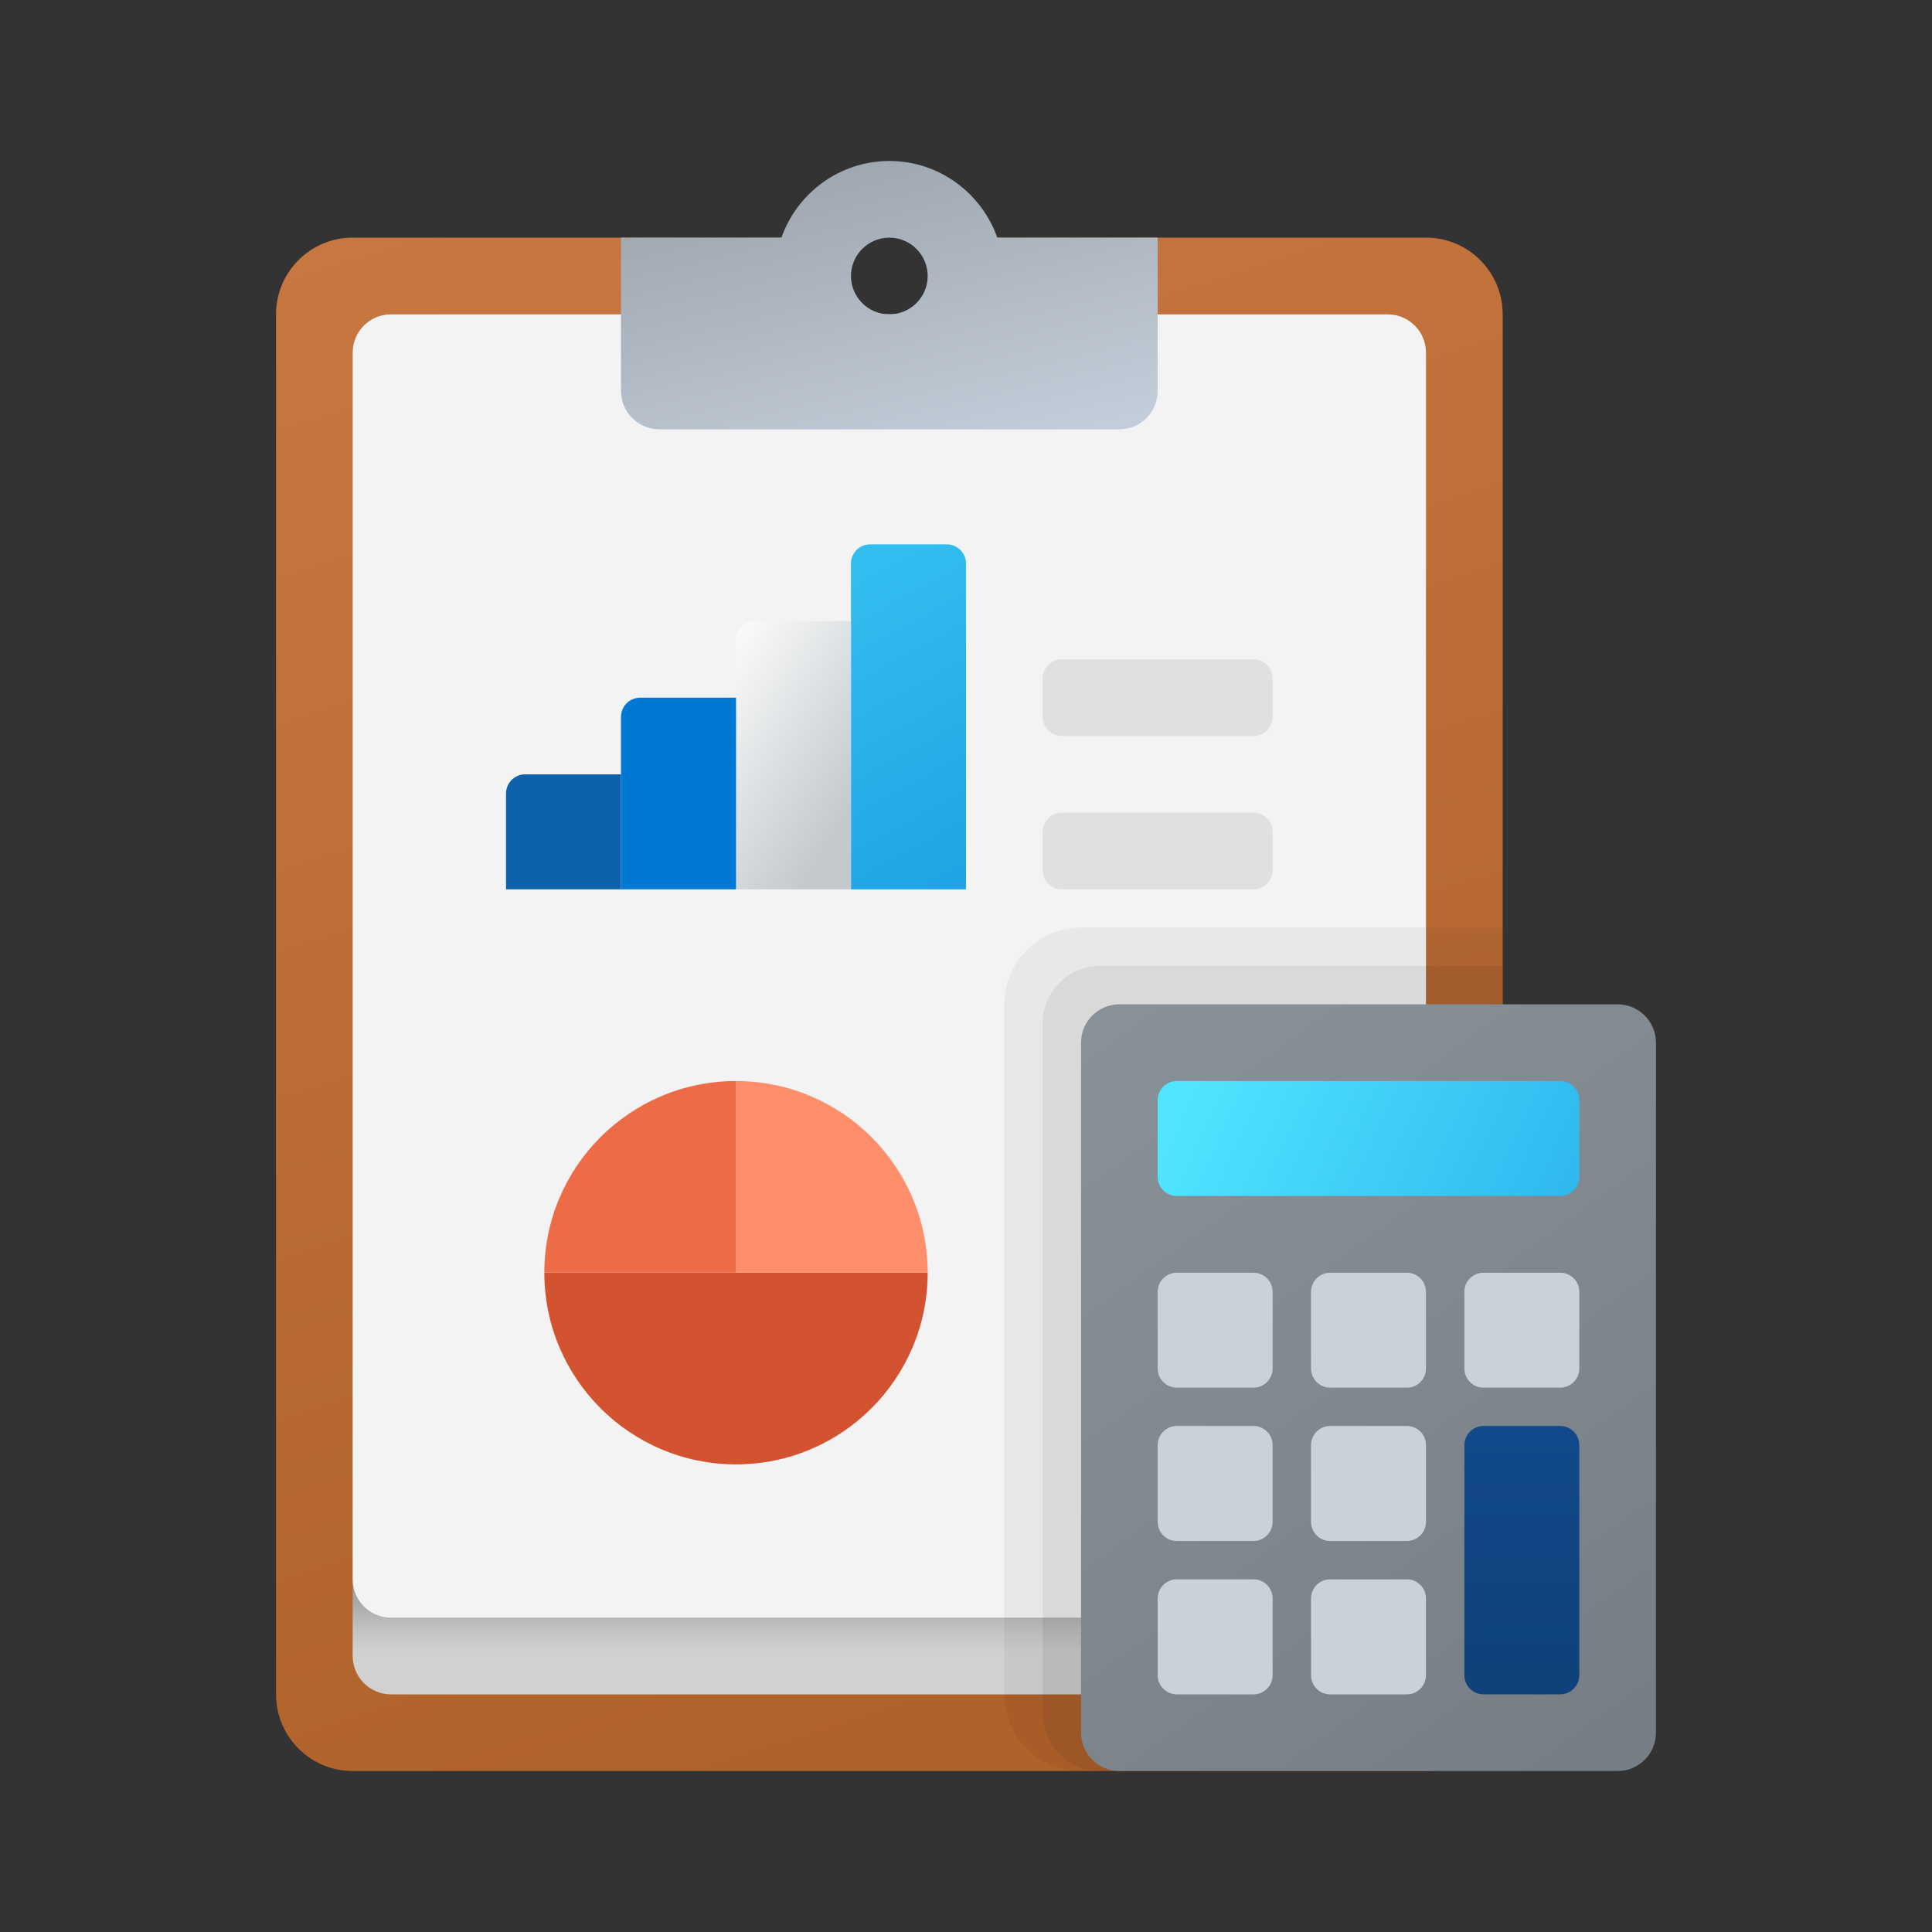 <svg width="24" height="24" viewBox="0 0 24 24" fill="none" xmlns="http://www.w3.org/2000/svg">
<rect x="0" y="0" width="24" height="24" fill="#333333" stroke="none"/>
<path d="M17.714 2.952H12C12 3.479 11.574 3.905 11.048 3.905C10.521 3.905 10.095 3.479 10.095 2.952H4.381C3.855 2.952 3.429 3.379 3.429 3.905V21.048C3.429 21.574 3.855 22 4.381 22H17.714C18.241 22 18.667 21.574 18.667 21.048V3.905C18.667 3.379 18.241 2.952 17.714 2.952Z" fill="url(#paint0_linear_40_5986)"/>
<path d="M17.238 21.048H4.857C4.594 21.048 4.381 20.834 4.381 20.572V16.286H17.714V20.572C17.714 20.834 17.501 21.048 17.238 21.048Z" fill="url(#paint1_linear_40_5986)"/>
<path d="M17.238 20.095H4.857C4.594 20.095 4.381 19.882 4.381 19.619V4.381C4.381 4.118 4.594 3.905 4.857 3.905H17.238C17.501 3.905 17.714 4.118 17.714 4.381V19.619C17.714 19.882 17.501 20.095 17.238 20.095Z" fill="#F3F3F3"/>
<path d="M14.381 4.857V2.952H12.389C12.192 2.399 11.669 2 11.048 2C10.427 2 9.903 2.399 9.707 2.952H7.714V4.857C7.714 5.12 7.928 5.333 8.19 5.333H13.905C14.168 5.333 14.381 5.12 14.381 4.857ZM11.048 2.952C11.31 2.952 11.524 3.166 11.524 3.429C11.524 3.691 11.31 3.905 11.048 3.905C10.785 3.905 10.571 3.691 10.571 3.429C10.571 3.166 10.785 2.952 11.048 2.952Z" fill="url(#paint2_linear_40_5986)"/>
<path d="M12 7V11.048H10.571V7C10.571 6.869 10.678 6.762 10.809 6.762H11.762C11.893 6.762 12 6.869 12 7Z" fill="url(#paint3_linear_40_5986)"/>
<path d="M10.571 7.714V11.048H9.143V7.952C9.143 7.821 9.25 7.714 9.381 7.714H10.571Z" fill="url(#paint4_linear_40_5986)"/>
<path d="M9.143 8.667V11.048H7.714V8.905C7.714 8.773 7.821 8.667 7.952 8.667H9.143Z" fill="#0078D4"/>
<path d="M7.714 9.619V11.048H6.286V9.857C6.286 9.726 6.392 9.619 6.524 9.619H7.714Z" fill="#0D62AB"/>
<path d="M6.762 15.81C6.762 17.124 7.828 18.191 9.143 18.191C10.458 18.191 11.524 17.124 11.524 15.81H9.143H6.762Z" fill="#D35230"/>
<path d="M9.143 13.429V15.809H11.524C11.524 14.495 10.458 13.429 9.143 13.429Z" fill="#FF8F6B"/>
<path d="M9.143 13.429C7.828 13.429 6.762 14.495 6.762 15.809H9.143V13.429Z" fill="#ED6C47"/>
<path opacity="0.05" d="M18.667 11.524H13.429C12.902 11.524 12.476 11.95 12.476 12.476V21.048C12.476 21.574 12.902 22 13.429 22H18.667V11.524Z" fill="black"/>
<path opacity="0.07" d="M18.667 12H13.667C13.272 12 12.952 12.32 12.952 12.714V21.286C12.952 21.68 13.272 22 13.667 22H18.667V12Z" fill="black"/>
<path d="M20.095 12.476H13.905C13.642 12.476 13.429 12.69 13.429 12.952V21.524C13.429 21.787 13.642 22 13.905 22H20.095C20.358 22 20.571 21.787 20.571 21.524V12.952C20.571 12.69 20.358 12.476 20.095 12.476Z" fill="url(#paint5_linear_40_5986)"/>
<path d="M19.381 14.857H14.619C14.488 14.857 14.381 14.751 14.381 14.619V13.667C14.381 13.535 14.488 13.429 14.619 13.429H19.381C19.512 13.429 19.619 13.535 19.619 13.667V14.619C19.619 14.751 19.512 14.857 19.381 14.857Z" fill="url(#paint6_linear_40_5986)"/>
<path d="M17.476 17.238H16.524C16.392 17.238 16.286 17.131 16.286 17V16.048C16.286 15.916 16.392 15.81 16.524 15.81H17.476C17.608 15.81 17.714 15.916 17.714 16.048V17C17.714 17.131 17.608 17.238 17.476 17.238Z" fill="#CAD2D9"/>
<path d="M15.571 17.238H14.619C14.488 17.238 14.381 17.131 14.381 17V16.048C14.381 15.916 14.488 15.81 14.619 15.81H15.571C15.703 15.81 15.809 15.916 15.809 16.048V17C15.809 17.131 15.703 17.238 15.571 17.238Z" fill="#CAD2D9"/>
<path d="M17.476 19.143H16.524C16.392 19.143 16.286 19.036 16.286 18.905V17.952C16.286 17.821 16.392 17.714 16.524 17.714H17.476C17.608 17.714 17.714 17.821 17.714 17.952V18.905C17.714 19.036 17.608 19.143 17.476 19.143Z" fill="#CAD2D9"/>
<path d="M15.571 19.143H14.619C14.488 19.143 14.381 19.036 14.381 18.905V17.952C14.381 17.821 14.488 17.714 14.619 17.714H15.571C15.703 17.714 15.809 17.821 15.809 17.952V18.905C15.809 19.036 15.703 19.143 15.571 19.143Z" fill="#CAD2D9"/>
<path d="M17.476 21.048H16.524C16.392 21.048 16.286 20.941 16.286 20.809V19.857C16.286 19.726 16.392 19.619 16.524 19.619H17.476C17.608 19.619 17.714 19.726 17.714 19.857V20.809C17.714 20.941 17.608 21.048 17.476 21.048Z" fill="#CAD2D9"/>
<path d="M15.571 21.048H14.619C14.488 21.048 14.381 20.941 14.381 20.809V19.857C14.381 19.726 14.488 19.619 14.619 19.619H15.571C15.703 19.619 15.809 19.726 15.809 19.857V20.809C15.809 20.941 15.703 21.048 15.571 21.048Z" fill="#CAD2D9"/>
<path d="M19.381 17.238H18.429C18.297 17.238 18.191 17.131 18.191 17V16.048C18.191 15.916 18.297 15.81 18.429 15.81H19.381C19.512 15.81 19.619 15.916 19.619 16.048V17C19.619 17.131 19.512 17.238 19.381 17.238Z" fill="#CAD2D9"/>
<path d="M19.381 21.048H18.429C18.297 21.048 18.191 20.941 18.191 20.809V17.952C18.191 17.821 18.297 17.714 18.429 17.714H19.381C19.512 17.714 19.619 17.821 19.619 17.952V20.809C19.619 20.941 19.512 21.048 19.381 21.048Z" fill="url(#paint7_linear_40_5986)"/>
<path d="M15.571 9.143H13.191C13.059 9.143 12.952 9.036 12.952 8.905V8.429C12.952 8.297 13.059 8.19 13.191 8.19H15.571C15.703 8.19 15.809 8.297 15.809 8.429V8.905C15.809 9.036 15.703 9.143 15.571 9.143Z" fill="#E0E0E0"/>
<path d="M15.571 11.048H13.191C13.059 11.048 12.952 10.941 12.952 10.809V10.333C12.952 10.202 13.059 10.095 13.191 10.095H15.571C15.703 10.095 15.809 10.202 15.809 10.333V10.809C15.809 10.941 15.703 11.048 15.571 11.048Z" fill="#E0E0E0"/>
<defs>
<linearGradient id="paint0_linear_40_5986" x1="7.648" y1="1.778" x2="13.703" y2="20.831" gradientUnits="userSpaceOnUse">
<stop stop-color="#C77740"/>
<stop offset="1" stop-color="#B0622B"/>
</linearGradient>
<linearGradient id="paint1_linear_40_5986" x1="11.048" y1="18.651" x2="11.048" y2="20.52" gradientUnits="userSpaceOnUse">
<stop offset="0.442" stop-color="#878786"/>
<stop offset="0.594" stop-color="#9F9F9E"/>
<stop offset="0.859" stop-color="#C3C3C3"/>
<stop offset="1" stop-color="#D1D1D1"/>
</linearGradient>
<linearGradient id="paint2_linear_40_5986" x1="11.491" y1="5.775" x2="10.593" y2="2.043" gradientUnits="userSpaceOnUse">
<stop stop-color="#C3CDD9"/>
<stop offset="1" stop-color="#9FA7B0"/>
</linearGradient>
<linearGradient id="paint3_linear_40_5986" x1="11.093" y1="6.949" x2="13.08" y2="10.591" gradientUnits="userSpaceOnUse">
<stop stop-color="#32BDEF"/>
<stop offset="1" stop-color="#1EA2E4"/>
</linearGradient>
<linearGradient id="paint4_linear_40_5986" x1="9.459" y1="7.218" x2="11.648" y2="8.595" gradientUnits="userSpaceOnUse">
<stop stop-color="#FCFCFC"/>
<stop offset="0.95" stop-color="#C3C9CD"/>
</linearGradient>
<linearGradient id="paint5_linear_40_5986" x1="13.71" y1="12.685" x2="20.061" y2="21.474" gradientUnits="userSpaceOnUse">
<stop stop-color="#899198"/>
<stop offset="1" stop-color="#787E85"/>
</linearGradient>
<linearGradient id="paint6_linear_40_5986" x1="14.975" y1="13.205" x2="19.461" y2="15.283" gradientUnits="userSpaceOnUse">
<stop stop-color="#4FE5FF"/>
<stop offset="1" stop-color="#2EB7ED"/>
</linearGradient>
<linearGradient id="paint7_linear_40_5986" x1="18.905" y1="17.845" x2="18.905" y2="20.962" gradientUnits="userSpaceOnUse">
<stop stop-color="#11498A"/>
<stop offset="1" stop-color="#0F417A"/>
</linearGradient>
</defs>
</svg>
